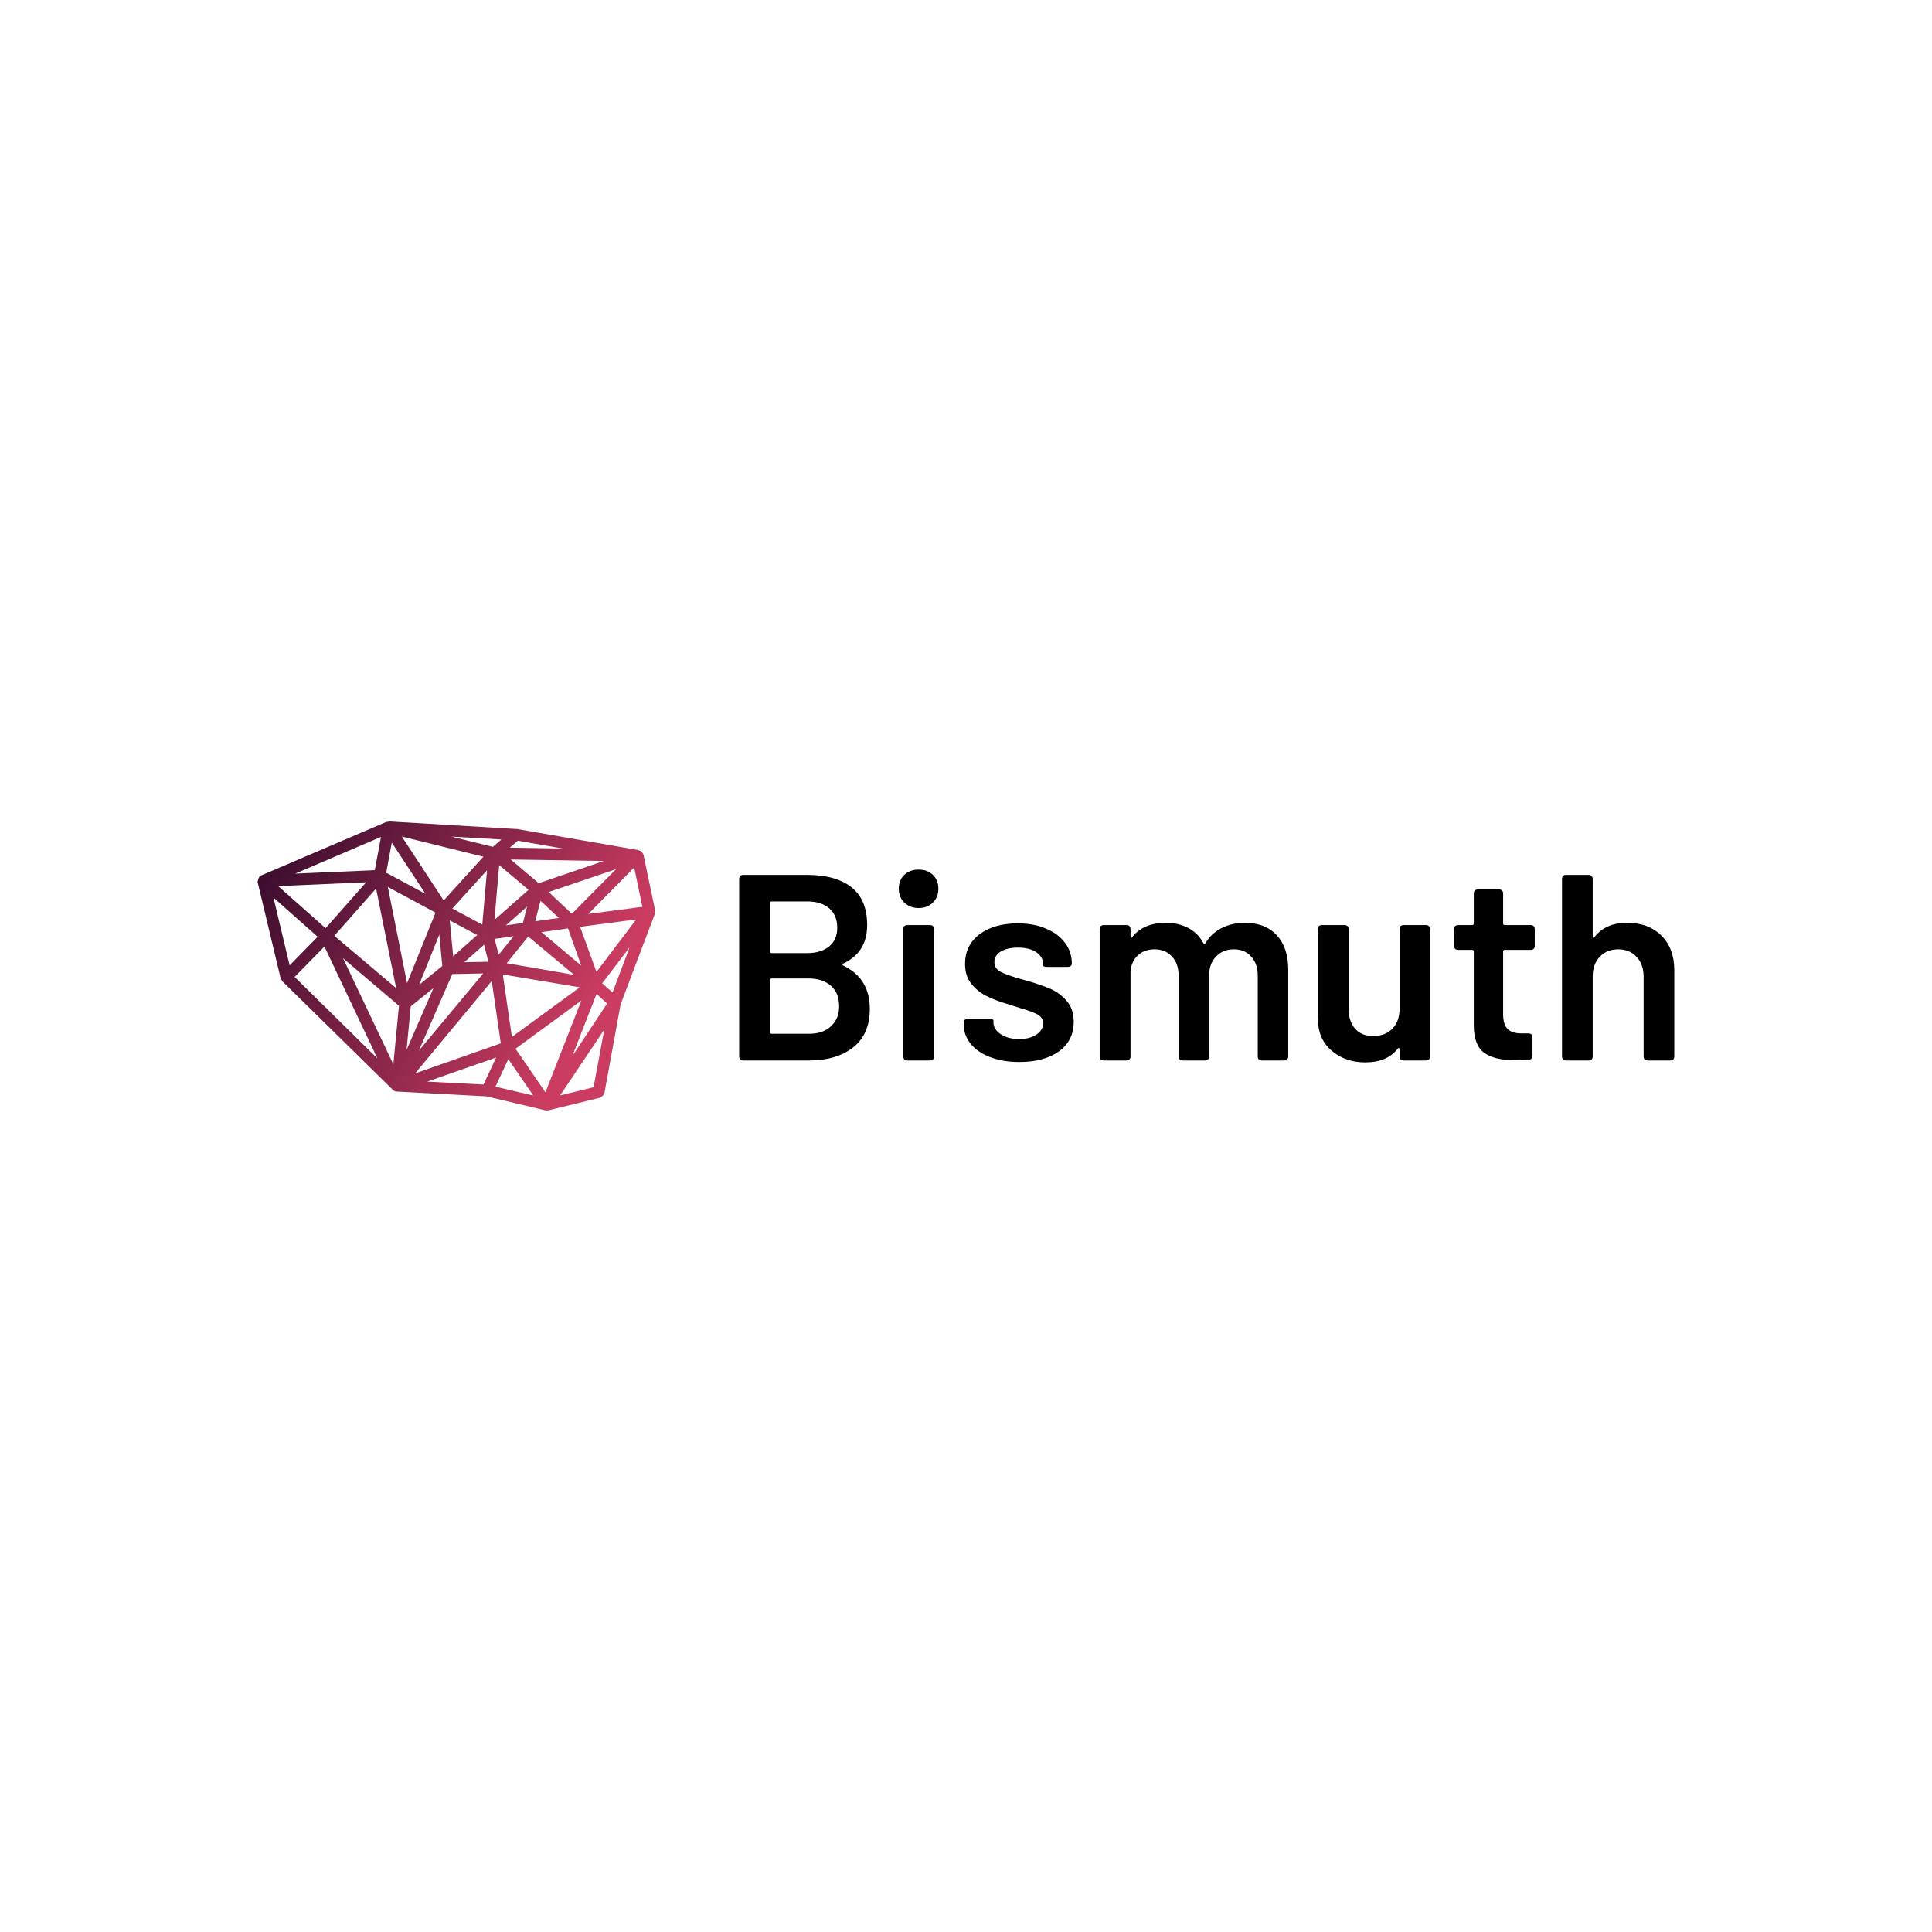 <svg data-v-fde0c5aa="" xmlns="http://www.w3.org/2000/svg" viewBox="0 0 300 300" class="iconLeft"><!----><defs data-v-fde0c5aa=""><!----></defs><rect data-v-fde0c5aa="" fill="transparent" x="0" y="0" width="300px" height="300px" class="logo-background-square"></rect><defs data-v-fde0c5aa=""><!----></defs><g data-v-fde0c5aa="" id="1892e609-f818-439b-b548-27132c7c0107" fill="#000000" transform="matrix(2.94,0,0,2.94,111.779,123.508)"><path d="M6.52 8.88L6.52 8.88Q6.47 8.89 6.47 8.93L6.47 8.93L6.47 8.93Q6.47 8.96 6.52 8.99L6.52 8.99L6.52 8.99Q7.92 9.66 7.92 11.28L7.92 11.28L7.92 11.28Q7.92 12.61 7.04 13.31L7.04 13.31L7.04 13.31Q6.15 14 4.72 14L4.72 14L1.25 14L1.25 14Q1.02 14 1.02 13.78L1.02 13.78L1.02 4.42L1.02 4.42Q1.02 4.20 1.25 4.20L1.25 4.20L4.61 4.20L4.61 4.20Q6.13 4.20 6.96 4.86L6.96 4.86L6.96 4.86Q7.78 5.52 7.78 6.85L7.78 6.85L7.78 6.85Q7.78 8.29 6.52 8.88L6.52 8.88ZM2.73 5.60L2.73 5.60Q2.65 5.60 2.65 5.68L2.65 5.68L2.65 8.25L2.65 8.25Q2.65 8.33 2.73 8.33L2.73 8.33L4.61 8.33L4.61 8.33Q5.35 8.33 5.78 7.97L5.78 7.97L5.78 7.97Q6.20 7.62 6.20 6.99L6.20 6.99L6.20 6.99Q6.20 6.34 5.78 5.97L5.78 5.97L5.78 5.97Q5.35 5.60 4.61 5.60L4.61 5.60L2.73 5.60ZM4.72 12.59L4.72 12.59Q5.45 12.59 5.87 12.19L5.87 12.19L5.87 12.19Q6.30 11.80 6.30 11.13L6.30 11.13L6.30 11.13Q6.30 10.44 5.87 10.06L5.87 10.06L5.87 10.06Q5.43 9.67 4.69 9.67L4.69 9.67L2.73 9.67L2.73 9.67Q2.65 9.67 2.65 9.76L2.65 9.76L2.65 12.50L2.65 12.50Q2.65 12.59 2.73 12.59L2.73 12.59L4.72 12.59ZM10.50 5.95L10.50 5.95Q10.04 5.95 9.74 5.66L9.74 5.66L9.74 5.66Q9.45 5.38 9.45 4.93L9.45 4.93L9.45 4.93Q9.45 4.48 9.74 4.20L9.74 4.20L9.74 4.20Q10.04 3.92 10.50 3.92L10.50 3.92L10.50 3.92Q10.96 3.92 11.25 4.20L11.25 4.20L11.25 4.20Q11.54 4.48 11.54 4.93L11.54 4.93L11.54 4.93Q11.54 5.38 11.25 5.66L11.25 5.66L11.25 5.66Q10.96 5.95 10.50 5.95L10.50 5.95ZM9.91 14L9.91 14Q9.69 14 9.69 13.78L9.69 13.78L9.69 7.07L9.69 7.07Q9.69 6.85 9.91 6.85L9.91 6.85L11.09 6.85L11.09 6.85Q11.31 6.85 11.31 7.07L11.31 7.07L11.31 13.78L11.31 13.78Q11.31 14 11.09 14L11.09 14L9.91 14ZM15.82 14.08L15.82 14.08Q14.94 14.08 14.27 13.82L14.27 13.82L14.27 13.82Q13.61 13.57 13.24 13.11L13.24 13.11L13.24 13.11Q12.88 12.66 12.88 12.10L12.88 12.10L12.88 12.03L12.88 12.03Q12.88 11.80 13.10 11.80L13.10 11.80L14.22 11.80L14.22 11.80Q14.45 11.80 14.45 11.90L14.45 11.90L14.45 12.00L14.45 12.00Q14.45 12.35 14.83 12.61L14.83 12.61L14.83 12.61Q15.22 12.87 15.81 12.87L15.81 12.87L15.81 12.87Q16.37 12.87 16.72 12.63L16.72 12.63L16.72 12.63Q17.07 12.40 17.07 12.05L17.07 12.05L17.07 12.05Q17.07 11.73 16.78 11.57L16.78 11.57L16.78 11.57Q16.49 11.41 15.85 11.23L15.85 11.23L15.32 11.06L15.32 11.06Q14.60 10.85 14.11 10.61L14.11 10.61L14.11 10.61Q13.62 10.37 13.29 9.96L13.29 9.96L13.29 9.96Q12.95 9.55 12.95 8.90L12.95 8.90L12.95 8.90Q12.95 7.92 13.71 7.34L13.71 7.34L13.71 7.34Q14.48 6.76 15.74 6.76L15.74 6.76L15.74 6.76Q16.59 6.76 17.23 7.04L17.23 7.04L17.23 7.04Q17.88 7.31 18.23 7.79L18.23 7.79L18.23 7.79Q18.59 8.27 18.59 8.89L18.59 8.89L18.59 8.89Q18.59 8.96 18.53 9.01L18.53 9.01L18.53 9.01Q18.47 9.06 18.37 9.06L18.37 9.06L17.29 9.06L17.29 9.06Q17.07 9.06 17.07 8.97L17.07 8.97L17.07 8.89L17.07 8.89Q17.07 8.53 16.71 8.28L16.71 8.28L16.71 8.28Q16.35 8.04 15.74 8.04L15.74 8.04L15.74 8.04Q15.19 8.04 14.85 8.24L14.85 8.24L14.85 8.24Q14.50 8.44 14.50 8.81L14.50 8.81L14.50 8.81Q14.50 9.14 14.83 9.32L14.83 9.32L14.83 9.32Q15.15 9.49 15.90 9.70L15.90 9.70L16.23 9.79L16.23 9.79Q16.98 10.01 17.49 10.23L17.49 10.23L17.49 10.23Q17.99 10.46 18.34 10.88L18.34 10.88L18.34 10.88Q18.69 11.30 18.69 11.96L18.69 11.96L18.69 11.96Q18.69 12.95 17.91 13.52L17.91 13.52L17.91 13.52Q17.12 14.08 15.82 14.08L15.82 14.08ZM27.72 6.73L27.72 6.73Q28.80 6.73 29.41 7.38L29.41 7.38L29.41 7.38Q30.02 8.04 30.02 9.20L30.02 9.20L30.02 13.78L30.02 13.78Q30.02 14 29.79 14L29.79 14L28.63 14L28.63 14Q28.41 14 28.41 13.78L28.41 13.78L28.41 9.53L28.41 9.53Q28.41 8.89 28.06 8.51L28.06 8.51L28.06 8.51Q27.72 8.13 27.15 8.13L27.15 8.13L27.15 8.13Q26.57 8.13 26.21 8.51L26.21 8.51L26.21 8.51Q25.84 8.89 25.84 9.52L25.84 9.52L25.84 13.78L25.84 13.78Q25.84 14 25.62 14L25.62 14L24.46 14L24.46 14Q24.23 14 24.23 13.78L24.23 13.78L24.23 9.53L24.23 9.53Q24.23 8.89 23.88 8.51L23.88 8.51L23.88 8.51Q23.53 8.13 22.96 8.13L22.96 8.13L22.96 8.13Q22.43 8.13 22.09 8.44L22.09 8.44L22.09 8.44Q21.74 8.75 21.69 9.28L21.69 9.28L21.69 13.78L21.69 13.78Q21.69 14 21.46 14L21.46 14L20.29 14L20.29 14Q20.06 14 20.06 13.78L20.06 13.78L20.06 7.07L20.06 7.07Q20.06 6.85 20.29 6.85L20.29 6.85L21.46 6.85L21.46 6.85Q21.69 6.85 21.69 7.07L21.69 7.07L21.69 7.45L21.69 7.45Q21.69 7.50 21.72 7.52L21.72 7.52L21.72 7.52Q21.76 7.53 21.78 7.48L21.78 7.48L21.78 7.48Q22.39 6.73 23.55 6.73L23.55 6.73L23.55 6.73Q24.23 6.73 24.75 7.01L24.75 7.01L24.75 7.01Q25.26 7.28 25.54 7.81L25.54 7.81L25.54 7.81Q25.56 7.85 25.60 7.85L25.60 7.85L25.60 7.85Q25.63 7.85 25.65 7.80L25.65 7.80L25.65 7.80Q25.97 7.27 26.52 7L26.52 7L26.52 7Q27.06 6.73 27.72 6.73L27.72 6.73ZM35.90 7.07L35.90 7.07Q35.90 6.85 36.12 6.85L36.12 6.85L37.28 6.85L37.28 6.85Q37.51 6.85 37.51 7.07L37.51 7.07L37.51 13.78L37.51 13.78Q37.51 14 37.28 14L37.28 14L36.12 14L36.12 14Q35.90 14 35.90 13.78L35.90 13.78L35.90 13.41L35.90 13.41Q35.90 13.36 35.86 13.34L35.86 13.34L35.86 13.34Q35.83 13.33 35.80 13.38L35.80 13.38L35.80 13.38Q35.24 14.10 34.09 14.10L34.09 14.10L34.09 14.10Q33.03 14.10 32.31 13.48L32.31 13.48L32.31 13.48Q31.58 12.87 31.58 11.73L31.58 11.73L31.58 7.07L31.58 7.07Q31.58 6.85 31.81 6.85L31.81 6.85L32.98 6.85L32.98 6.85Q33.21 6.85 33.21 7.07L33.21 7.07L33.21 11.27L33.21 11.27Q33.21 11.93 33.55 12.32L33.55 12.32L33.55 12.32Q33.89 12.71 34.51 12.71L34.51 12.71L34.51 12.71Q35.14 12.71 35.52 12.32L35.52 12.32L35.52 12.32Q35.90 11.93 35.90 11.27L35.90 11.27L35.90 7.07ZM43.04 7.94L43.04 7.94Q43.04 8.16 42.81 8.16L42.81 8.16L41.45 8.16L41.45 8.16Q41.37 8.16 41.37 8.25L41.37 8.25L41.37 11.55L41.37 11.55Q41.37 12.10 41.60 12.33L41.60 12.33L41.60 12.33Q41.83 12.57 42.34 12.57L42.34 12.57L42.70 12.57L42.70 12.57Q42.92 12.57 42.92 12.80L42.92 12.80L42.92 13.73L42.92 13.73Q42.92 13.96 42.70 13.97L42.70 13.97L42.03 13.99L42.03 13.99Q40.92 13.99 40.38 13.60L40.38 13.60L40.38 13.60Q39.83 13.22 39.82 12.17L39.82 12.17L39.82 8.25L39.82 8.25Q39.82 8.16 39.73 8.16L39.73 8.16L39.00 8.16L39.00 8.16Q38.78 8.16 38.78 7.94L38.78 7.94L38.78 7.07L38.78 7.07Q38.78 6.85 39.00 6.85L39.00 6.85L39.73 6.85L39.73 6.85Q39.82 6.85 39.82 6.76L39.82 6.76L39.82 5.19L39.82 5.19Q39.82 4.97 40.04 4.97L40.04 4.97L41.15 4.97L41.15 4.97Q41.37 4.97 41.37 5.19L41.37 5.19L41.37 6.76L41.37 6.76Q41.37 6.85 41.45 6.85L41.45 6.85L42.81 6.85L42.81 6.85Q43.04 6.85 43.04 7.07L43.04 7.07L43.04 7.94ZM47.91 6.73L47.91 6.73Q49.06 6.73 49.73 7.41L49.73 7.41L49.73 7.41Q50.41 8.08 50.41 9.24L50.41 9.24L50.41 13.78L50.41 13.78Q50.41 14 50.19 14L50.19 14L49.01 14L49.01 14Q48.79 14 48.79 13.78L48.79 13.78L48.79 9.58L48.79 9.58Q48.79 8.93 48.42 8.53L48.42 8.53L48.42 8.53Q48.05 8.13 47.45 8.13L47.45 8.13L47.45 8.13Q46.84 8.13 46.47 8.53L46.47 8.53L46.47 8.53Q46.10 8.92 46.10 9.56L46.10 9.56L46.10 13.78L46.10 13.78Q46.10 14 45.88 14L45.88 14L44.70 14L44.70 14Q44.48 14 44.48 13.78L44.48 13.78L44.48 4.42L44.48 4.42Q44.48 4.20 44.70 4.20L44.70 4.20L45.88 4.20L45.88 4.20Q46.10 4.20 46.10 4.42L46.10 4.42L46.10 7.45L46.10 7.45Q46.10 7.50 46.13 7.52L46.13 7.52L46.13 7.52Q46.16 7.53 46.19 7.49L46.19 7.49L46.19 7.49Q46.77 6.73 47.91 6.73L47.91 6.73Z"></path></g><defs data-v-fde0c5aa=""><linearGradient data-v-fde0c5aa="" gradientTransform="rotate(25)" id="910c1cee-758d-462e-9725-69dc0bc0bff0" x1="0%" y1="0%" x2="100%" y2="0%"><stop data-v-fde0c5aa="" offset="0%" stop-color="#30092A" stop-opacity="1"></stop><stop data-v-fde0c5aa="" offset="100%" stop-color="#CB3C61" stop-opacity="1"></stop></linearGradient></defs><g data-v-fde0c5aa="" id="ec9c42b9-da87-4ff4-9430-395190b98c2c" stroke="none" fill="url(#910c1cee-758d-462e-9725-69dc0bc0bff0)" transform="matrix(0.686,0,0,0.686,40.001,127.551)"><path d="M89.91 20.61a1.19 1.19 0 0 0 .09-.33v-.05l-2.66-12.7-.05-.08c-.05-.08 0-.05 0-.08a1.19 1.19 0 0 0-.13-.15 1.14 1.14 0 0 0-.16-.29s0-.08-.05-.11a1.14 1.14 0 0 0-.11 0 1.12 1.12 0 0 0-.17-.14.81.81 0 0 1-.42-.18L58.72 1.72H58.57L29.76 0a1.15 1.15 0 0 0-.29.1 1.19 1.19 0 0 0-.3 0L.8 12.24a1.18 1.18 0 0 0-.2.2 1.35 1.35 0 0 0-.26.13 1.16 1.16 0 0 0 0 .12.87.87 0 0 0-.2.55 1.17 1.17 0 0 0-.1.27H0v.12a1.08 1.08 0 0 0 0 .09l5.22 21.8a1.24 1.24 0 0 0 .26.4 1.18 1.18 0 0 0 .1.24L30.66 60.8h.05v.05h.05l.07.06.17.1.06.06a1.36 1.36 0 0 0 .34.07h.12l20.28 1.09 13.36 3.17a1.26 1.26 0 0 0 .31 0 1.34 1.34 0 0 0 .32 0l11.73-2.87a1055.39 1055.39 0 0 0 .66-.48 1.15 1.15 0 0 0 .18-.33 1.21 1.21 0 0 0 .14-.24l3.67-20.09 7.75-20.46a1.19 1.19 0 0 0-.01-.32zM76.05 60.16l-7.58 1.86 10-14.92zm-16-37.18l-3.85.55 4.8-4.24zm-2.09 3l-3.4 4.19-.91-3.58zm-16.83-.37l.68 7.11-5.25 4.26zm-7.3 11l-4.35-21.78 10.79 5.82zm9.66-14.2l6.22 3.31-5.44 4.81zm7.76 5.51l1 3.84-5.46.11zm10-1.86l10.39 8.66-15.26-2.62zm2.78-8.1l4.16 3.89-5.35.75zm-10.42 4.33l1.07-12.4 6.65 5.59zm-2.75 1.06l-6.79-3.63 7.86-8.66zM29.11 11.61l1.27-6.81L38 16.4zm2.25 26.11l-14-11.82 9.46-10.71zm3.31 4.14l5.14-4.14-6.09 14zm9.4-7.31l7-.14-14.56 17.46zm28.85 3L57.56 48.78 55.5 34.64zm-8.66-12.49l6-.84 3 8.43zm1.62-9.07l15.25-5.18-10 10.1zm-2.24-2l-6.35-5.37 21.07.34zm-21.52 3.9L32.64 3.42l18.47 4.57zm-26.73 6.28L4.65 14.64l19.92-.86zM32 41.72l-1.27 13.25-11.39-24zm21-5.59l2.05 14.1-19.39 6.8zm20.29 4.4l-8.14 20.78-6.77-9.86zm3.43-1.48l2.39 2.18-7.88 11.88zM73 23.86l12.7-1.67-9 11.87zm1.86-2.92l10.38-10.5 1.86 8.89zm-17.77-15l1.82-1.57L69.1 6.14zm-3.84-.18l-9.38-2.32 11.31.65zm-26.73 5.28l-18 .78 19.41-8.31zM13.59 26.11l-6.34 6.47-3.66-15.34zm1.54 2.21l12 25.34L8.38 35.2zM54 53.44l-2.87 6.11-12.75-.66zm2.75.37l5.65 8.23-8.57-2zm23.59-15.09L78 36.64l6.2-8.14z"></path></g><!----></svg>